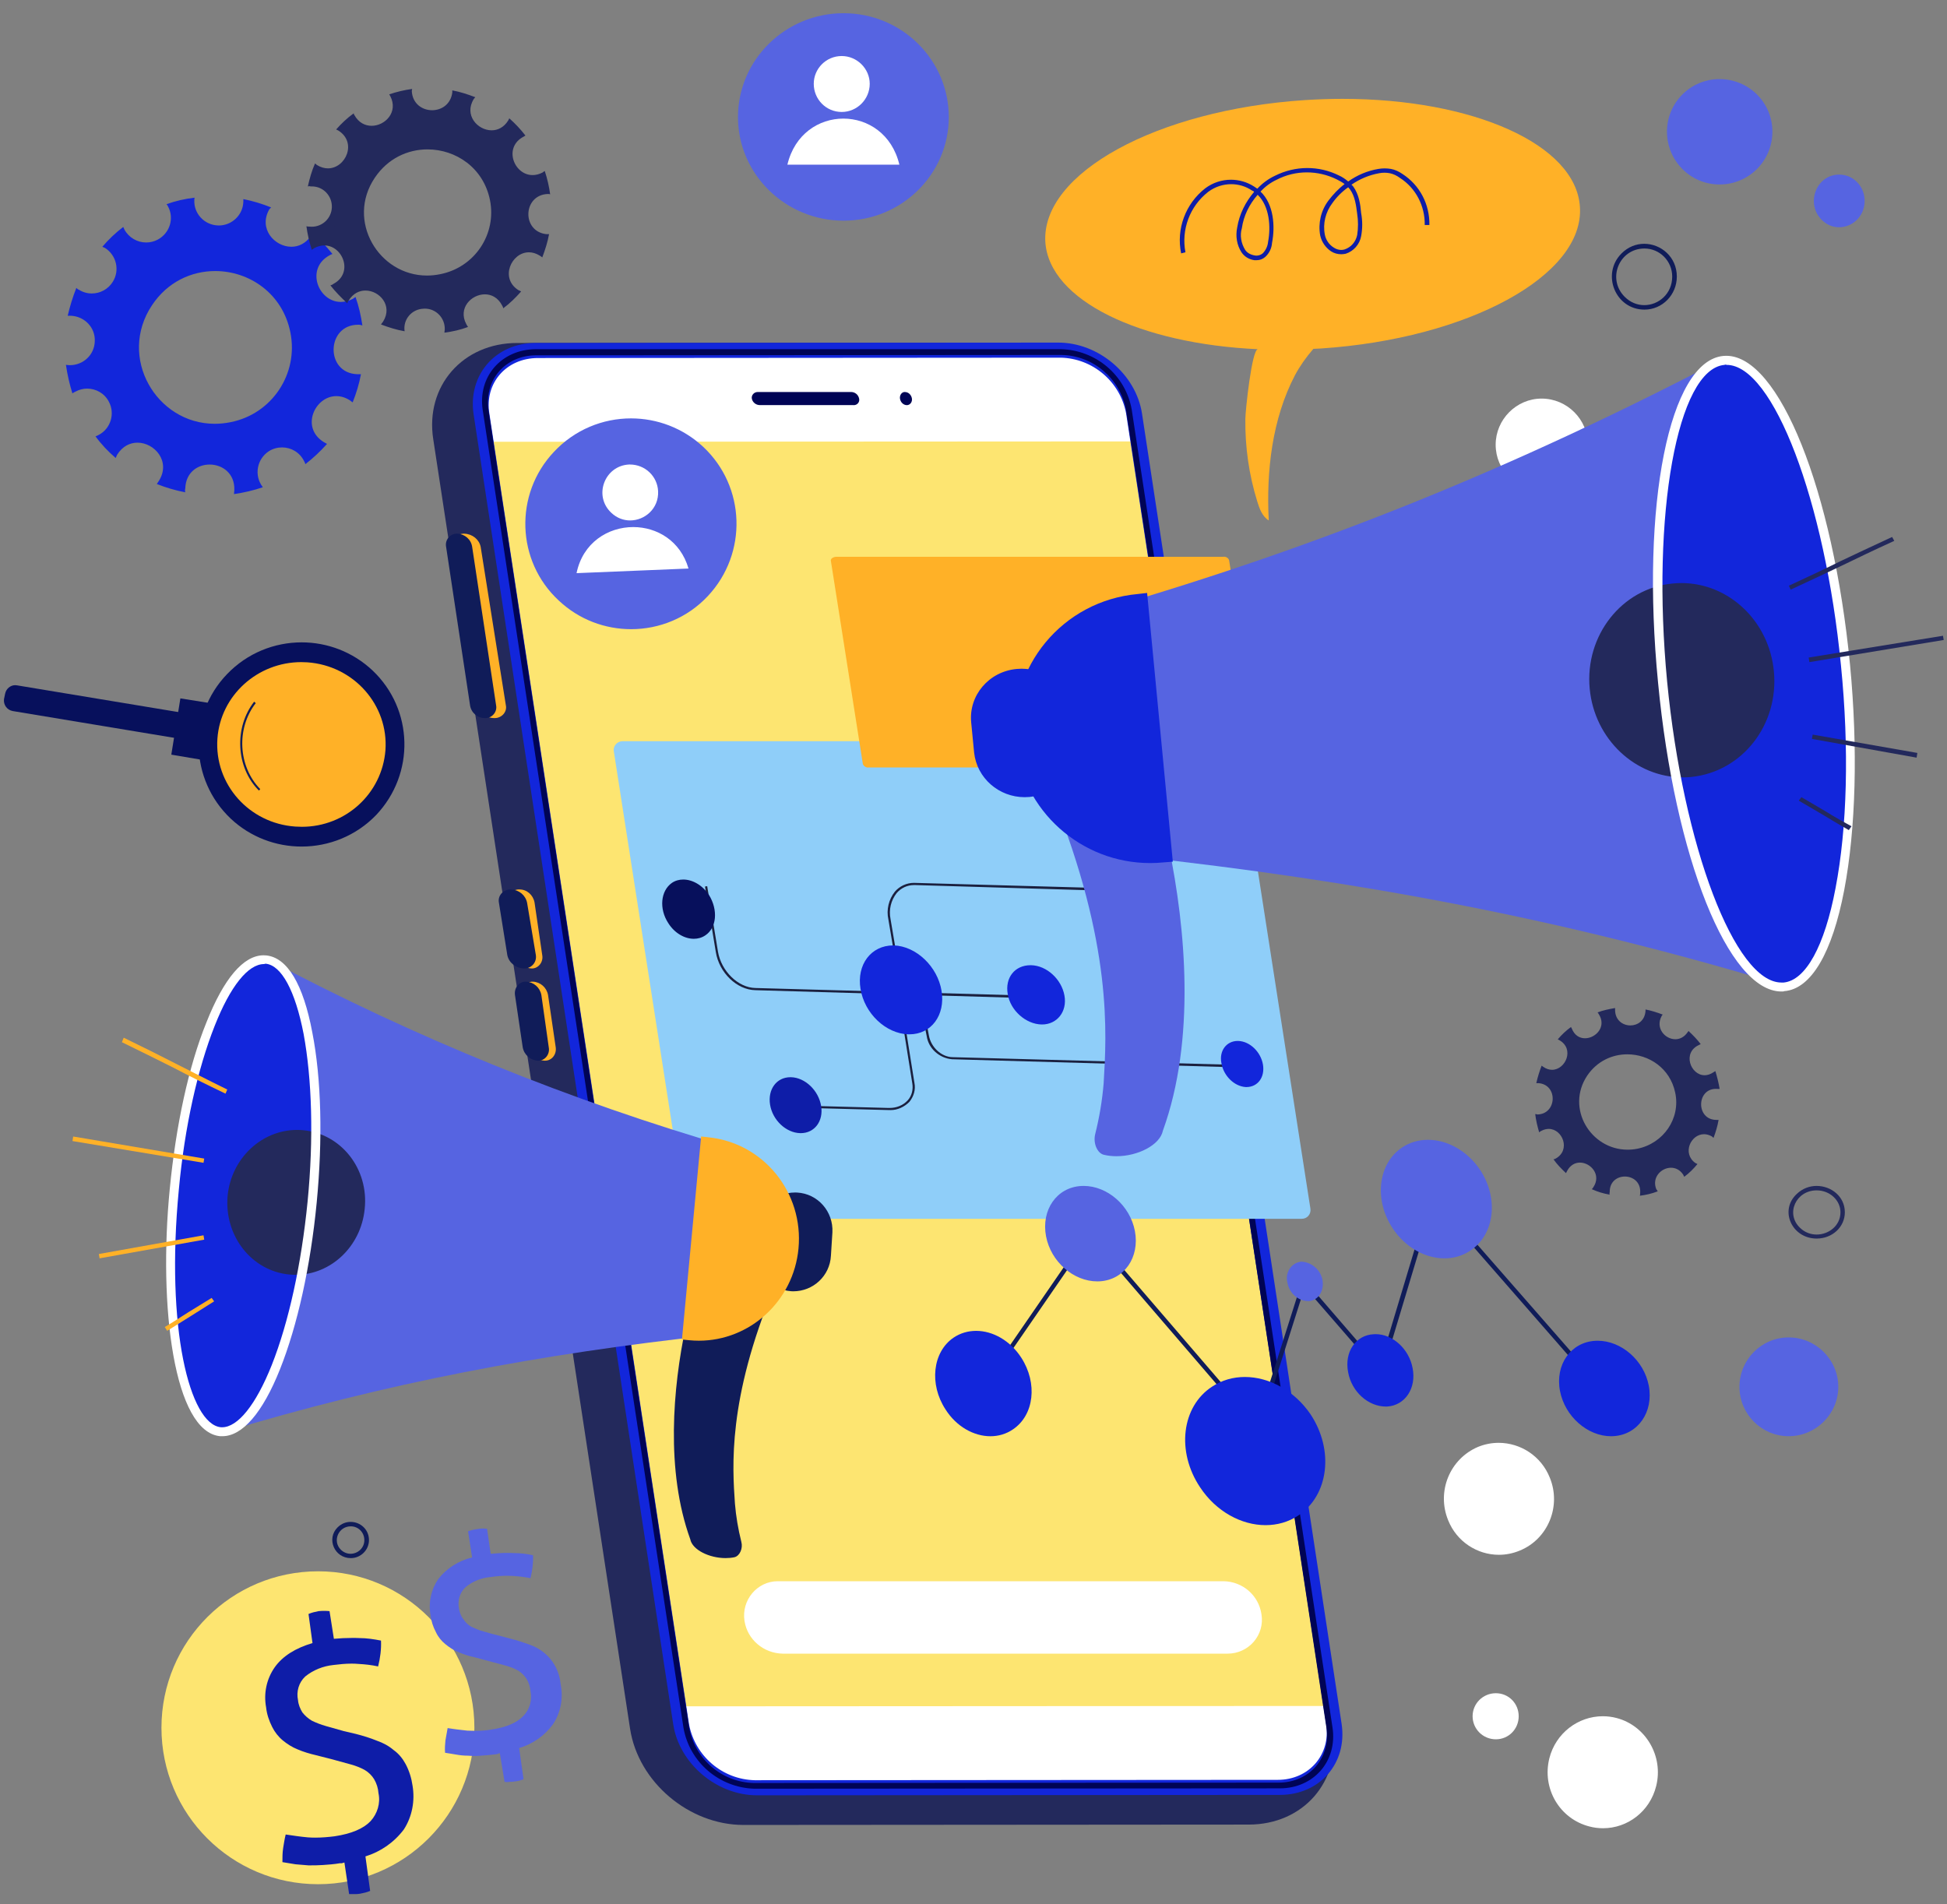 <svg width="591" height="578" xmlns="http://www.w3.org/2000/svg" xmlns:xlink="http://www.w3.org/1999/xlink" xml:space="preserve" overflow="hidden"><rect width="100%" height="100%" fill="#808080" stroke="none"/><defs><clipPath id="clip0"><rect x="270" y="1081" width="591" height="578"/></clipPath></defs><g clip-path="url(#clip0)" transform="translate(-270 -1081)"><path d="M580.438 1185.01 426.97 1185.12C410.477 1185.12 399 1198.21 401.512 1214.36L461.266 1605.87C463.778 1622.02 479.177 1635 495.67 1635L649.03 1634.89C665.631 1634.89 676.991 1621.79 674.596 1605.65L614.843 1214.25C612.33 1198.1 596.931 1185.01 580.438 1185.01Z" fill="#23295C" fill-rule="evenodd" fill-opacity="1"/><path d="M430.178 1187C420.674 1187 414.009 1194.63 415.429 1203.89L476.969 1606.11C478.714 1615.7 487.025 1622.78 496.855 1623L660.821 1622.89C670.326 1622.89 676.991 1615.27 675.571 1606L614.031 1203.77C612.285 1194.19 603.974 1187.11 594.144 1187Z" fill="#FFFFFF" fill-rule="evenodd" fill-opacity="1"/><path d="M500.005 1200C498.892 1200 498 1200.97 498.221 1202.05 498.451 1203.13 499.444 1203.98 500.667 1203.98L529.005 1203.98C529.069 1203.99 529.124 1203.99 529.18 1203.99 530.209 1203.99 531 1203.07 530.789 1202.05 530.568 1200.86 529.566 1200 528.343 1200Z" fill="#000455" fill-rule="evenodd" fill-opacity="1"/><path d="M544.583 1200C543.693 1200 543.008 1201.03 543.189 1202.06 543.378 1203.14 544.236 1203.99 545.283 1203.99 546.236 1203.99 546.992 1203.03 546.803 1201.95 546.614 1200.87 545.756 1200.01 544.709 1200.01 544.669 1200.01 544.622 1200 544.583 1200Z" fill="#000455" fill-rule="evenodd" fill-opacity="1"/><path d="M427.523 1351C425.49 1351 424 1352.83 424.412 1354.97L426.743 1371.03C427.173 1373.23 429.075 1374.88 431.301 1374.99 431.354 1375 431.406 1375 431.459 1375 433.405 1375 435 1373.07 434.588 1370.92L432.256 1354.97C431.827 1352.66 429.925 1351.01 427.699 1351.01 427.637 1351 427.576 1351 427.523 1351Z" fill="#FFB127" fill-rule="evenodd" fill-opacity="1"/><path d="M410.816 1243C408.624 1243 407.009 1244.91 407.34 1247.02L415.103 1295.09C415.557 1297.36 417.615 1298.99 420.014 1298.99 420.071 1298.99 420.128 1298.99 420.184 1298.99 422.281 1298.99 424 1297.09 423.547 1295.09L415.906 1247.02C415.443 1244.74 413.394 1243.12 410.995 1243.01 410.929 1243 410.872 1243 410.816 1243Z" fill="#FFB127" fill-rule="evenodd" fill-opacity="1"/><path d="M408.666 1243C406.608 1243 405 1244.91 405.415 1247.02L412.678 1295.09C413.004 1297.36 414.922 1298.99 417.166 1298.99 417.219 1298.99 417.281 1298.99 417.334 1298.99 419.392 1298.99 421 1297.09 420.585 1295.09L413.323 1247.02C413.004 1244.74 411.078 1243.12 408.834 1243.01 408.781 1243 408.719 1243 408.666 1243Z" fill="#101C59" fill-rule="evenodd" fill-opacity="1"/><path d="M424.965 1351.01C422.739 1351.01 421 1352.93 421.449 1355.07L423.991 1370.94C424.459 1373.24 426.532 1374.88 428.959 1374.99 429.026 1375 429.083 1375 429.14 1375 431.357 1375 432.991 1373.08 432.656 1370.94L430 1355.07C429.542 1352.77 427.573 1351.13 425.147 1351.01 425.089 1351.01 425.022 1351.01 424.965 1351.01Z" fill="#101C59" fill-rule="evenodd" fill-opacity="1"/><path d="M431.635 1379C429.603 1379 428.009 1380.93 428.42 1383.06L430.75 1398.94C431.17 1401.24 433.071 1402.88 435.295 1402.99 435.357 1402.99 435.409 1402.99 435.462 1402.99 437.502 1402.99 438.991 1401.07 438.685 1398.94L436.355 1383.06C435.935 1380.76 434.025 1379.12 431.801 1379.01 431.748 1379.01 431.696 1379 431.635 1379Z" fill="#FFB127" fill-rule="evenodd" fill-opacity="1"/><path d="M429.563 1379C427.512 1379 426.009 1380.93 426.318 1383.06L428.67 1398.94C429.095 1401.24 431.022 1402.88 433.268 1402.99 433.321 1402.99 433.375 1402.99 433.428 1402.99 435.382 1402.99 436.991 1401.07 436.575 1398.94L434.329 1383.06C433.905 1380.76 431.986 1379.12 429.74 1379.01 429.678 1379.01 429.625 1379 429.563 1379Z" fill="#101C59" fill-rule="evenodd" fill-opacity="1"/><path d="M616.371 1215 418 1215.11 476.63 1598.99 675 1598.88 616.371 1215Z" fill="#FDE571" fill-rule="evenodd" fill-opacity="1"/><path d="M591.996 1189.58C601.701 1189.8 610.09 1196.89 611.84 1206.59L672.56 1604.4C673.976 1613.68 667.328 1621.31 657.84 1621.31L499.112 1621.42C489.299 1621.2 481.019 1614.11 479.16 1604.51L418.548 1206.59C417.024 1197.32 423.672 1189.69 433.268 1189.69L591.996 1189.58ZM591.23 1185 432.61 1185.11C420.397 1185.11 412.009 1194.82 413.75 1206.71L474.362 1604.51C476.22 1616.4 487.558 1626 499.77 1626L658.498 1625.88C670.603 1625.88 678.991 1616.29 677.25 1604.4L616.638 1206.48C614.78 1194.6 603.442 1185 591.23 1185Z" fill="#1226DB" fill-rule="evenodd" fill-opacity="1"/><path d="M592.268 1188.75C601.865 1188.97 609.929 1195.84 611.787 1205.35L672.618 1605.43C674.034 1614.61 667.494 1622.15 658.123 1622.15L498.732 1622.26C489.135 1622.03 480.963 1615.05 479.213 1605.54L418.274 1205.46C416.966 1196.29 423.397 1188.86 432.769 1188.86L592.268 1188.75ZM432.553 1187C422.198 1187.11 415 1195.3 416.524 1205.46L477.472 1605.54C479.321 1616.03 488.377 1623.67 498.948 1624L658.447 1623.89C668.802 1623.89 676 1615.59 674.476 1605.43L613.528 1205.35C611.679 1194.87 602.632 1187.23 591.944 1187Z" fill="#000455" fill-rule="evenodd" fill-opacity="1"/><path d="M506.083 1561.01C499.831 1561.01 495.009 1566.76 495.986 1573.05 496.855 1578.73 501.776 1582.88 507.575 1583L642.619 1583C649.07 1583 653.991 1577.31 652.896 1570.96 652.028 1565.28 647.215 1561.12 641.416 1561.01L506.263 1561.01C506.2 1561.01 506.146 1561.01 506.083 1561.01Z" fill="#FFFFFF" fill-rule="evenodd" fill-opacity="1"/><path d="M458.949 1306.01C457.317 1306.01 456.009 1307.53 456.334 1309.16L478.021 1448.49C478.237 1449.9 479.436 1450.99 480.969 1450.99L665.159 1450.99C666.801 1450.99 668 1449.58 667.774 1447.94L646.088 1308.62C645.871 1307.09 644.564 1306.01 643.148 1306.01Z" fill="#8FCEF9" fill-rule="evenodd" fill-opacity="1"/><path d="M812.945 1487C804.7 1487 798 1493.73 798 1502 798 1510.27 804.7 1516.99 812.945 1516.99 821.182 1516.99 828 1510.27 828 1502 828 1493.73 821.182 1487 812.945 1487Z" fill="#5664E1" fill-rule="evenodd" fill-opacity="1"/><path d="M366.559 1558C340.275 1558 319.009 1579.24 319.009 1605.5 319.009 1631.75 340.275 1652.99 366.559 1652.99 392.733 1652.99 414 1631.75 414 1605.5 414 1579.24 392.733 1558 366.559 1558Z" fill="#FDE571" fill-rule="evenodd" fill-opacity="1"/><path d="M791.945 1105.01C783.149 1105.01 776 1112.15 776 1120.95 776 1129.85 783.149 1137 791.945 1137 800.851 1137 808 1129.85 808 1120.95 808 1112.15 800.851 1105.01 791.945 1105.01Z" fill="#5664E1" fill-rule="evenodd" fill-opacity="1"/><path d="M769.17 1156.44C773.812 1156.44 777.589 1160.26 777.589 1164.95 777.589 1170.19 773.455 1173.63 769.107 1173.63 767.018 1173.63 764.875 1172.83 763.125 1171.06 757.732 1165.61 761.509 1156.44 769.17 1156.44ZM769.098 1155.01C766.67 1155.01 764.187 1155.92 762.161 1157.98 756.009 1164.2 760.321 1174.99 769.17 1174.99 774.571 1174.99 778.991 1170.52 778.991 1164.95 778.991 1158.99 774.161 1155.01 769.098 1155.01Z" fill="#101C59" fill-rule="evenodd" fill-opacity="1"/><path d="M376.481 1544.35C378.748 1544.35 380.593 1546.17 380.593 1548.53 380.593 1550.99 378.56 1552.68 376.409 1552.68 375.379 1552.68 374.322 1552.29 373.444 1551.43 370.845 1548.85 372.691 1544.35 376.481 1544.35ZM376.436 1543C375.056 1543 373.632 1543.51 372.467 1544.67 369.009 1548.1 371.5 1554 376.481 1554 379.509 1554 382 1551.53 382 1548.53 382 1545.21 379.294 1543 376.436 1543Z" fill="#101C59" fill-rule="evenodd" fill-opacity="1"/><path d="M828.27 1134C821.397 1134 818.009 1142.63 822.877 1147.65 824.444 1149.27 826.361 1149.99 828.243 1149.99 832.2 1149.99 836 1146.78 836 1141.97 836 1137.6 832.612 1134 828.27 1134Z" fill="#5664E1" fill-rule="evenodd" fill-opacity="1"/><path d="M724.902 1519C722.812 1519 720.688 1519.4 718.634 1520.24 710.107 1523.86 706.009 1533.72 709.571 1542.49 712.179 1549.02 718.411 1552.99 724.982 1552.99 727.107 1552.99 729.277 1552.57 731.366 1551.69 739.893 1548.19 743.991 1538.22 740.428 1529.56 737.812 1522.99 731.518 1519 724.902 1519Z" fill="#FFFFFF" fill-rule="evenodd" fill-opacity="1"/><path d="M737.941 1202C730.307 1202 724 1208.33 724 1216 724 1223.77 730.307 1229.99 737.941 1229.99 745.684 1229.99 751.991 1223.77 751.991 1216 751.991 1208.33 745.684 1202 737.941 1202Z" fill="#FFFFFF" fill-rule="evenodd" fill-opacity="1"/><path d="M756.523 1602C749.02 1602 742.209 1607.14 740.288 1614.8 738.009 1623.97 743.429 1633.14 752.439 1635.46 753.821 1635.83 755.221 1636 756.594 1636 764.007 1636 770.8 1630.94 772.721 1623.2 775 1614.14 769.571 1604.85 760.678 1602.53 759.287 1602.17 757.896 1602 756.523 1602Z" fill="#FFFFFF" fill-rule="evenodd" fill-opacity="1"/><path d="M724.054 1595.01C720.15 1595.01 717 1598.13 717 1602 717 1605.87 720.15 1609 724.054 1609 727.958 1609 730.991 1605.87 730.991 1602 730.991 1598.13 727.958 1595.01 724.054 1595.01Z" fill="#FFFFFF" fill-rule="evenodd" fill-opacity="1"/><path d="M704.582 1443 688.689 1495.83 665.511 1468.98 651.464 1513.26 600.749 1454.29 567.009 1503.29 568.098 1504.05 600.857 1456.48 652.013 1516 666.051 1471.72 689.346 1498.57 705.231 1445.74 752.901 1500.32 753.991 1499.45 704.582 1443Z" fill="#101C59" fill-rule="evenodd" fill-opacity="1"/><path d="M566.306 1485.01C563.884 1485.01 561.523 1485.67 559.434 1487.08 553.071 1491.43 552.009 1501.22 556.994 1508.84 560.294 1514.07 565.595 1517 570.642 1517 573.055 1517 575.407 1516.33 577.47 1514.92 583.938 1510.57 585 1500.89 580.015 1493.17 576.636 1487.94 571.361 1485.01 566.306 1485.01Z" fill="#1226DB" fill-rule="evenodd" fill-opacity="1"/><path d="M647.874 1499.01C644.36 1499.01 640.928 1499.95 637.925 1501.94 628.661 1507.97 627.009 1521.66 634.293 1532.52 639.139 1539.86 646.824 1543.99 654.154 1543.99 657.658 1543.99 661.081 1543.06 664.075 1541.07 673.339 1534.93 675 1521.23 667.826 1510.37 662.907 1503.12 655.203 1499.01 647.874 1499.01Z" fill="#1226DB" fill-rule="evenodd" fill-opacity="1"/><path d="M703.458 1427.01C700.679 1427.01 697.981 1427.75 695.612 1429.33 688.292 1434.21 687 1445.17 692.709 1453.84 696.565 1459.71 702.647 1463 708.445 1463 711.214 1463 713.913 1462.25 716.281 1460.67 723.709 1455.79 725 1444.83 719.292 1436.16 715.364 1430.29 709.255 1427.01 703.458 1427.01Z" fill="#5664E1" fill-rule="evenodd" fill-opacity="1"/><path d="M754.969 1488.01C754.717 1488.01 754.464 1488.01 754.22 1488.03 746.802 1488.46 742 1495.27 743.525 1503.26 745.006 1510.99 751.883 1517 759.04 1517 759.293 1517 759.536 1516.99 759.78 1516.97 767.199 1516.54 772 1509.63 770.475 1501.64 768.995 1493.92 762.126 1488.01 754.969 1488.01Z" fill="#1226DB" fill-rule="evenodd" fill-opacity="1"/><path d="M598.943 1441.01C598.693 1441.01 598.443 1441.02 598.202 1441.03 590.758 1441.45 586.009 1448.29 587.518 1456.3 588.981 1464.04 595.881 1469.99 603.066 1469.99 603.316 1469.99 603.557 1469.98 603.807 1469.97 611.251 1469.54 616 1462.71 614.492 1454.7 613.028 1446.96 606.119 1441.01 598.943 1441.01Z" fill="#5664E1" fill-rule="evenodd" fill-opacity="1"/><path d="M687.581 1486.01C687.399 1486.01 687.207 1486.01 687.026 1486.03 681.521 1486.25 678.009 1491.46 679.219 1497.57 680.293 1503.54 685.342 1507.99 690.701 1507.99 690.829 1507.99 690.956 1507.99 691.093 1507.98 696.479 1507.64 700 1502.44 698.79 1496.33 697.725 1490.53 692.776 1486.01 687.581 1486.01Z" fill="#1226DB" fill-rule="evenodd" fill-opacity="1"/><path d="M664.958 1464C661.992 1464.34 660.009 1467.29 660.782 1470.34 661.328 1473.5 663.967 1475.99 667.269 1475.99 670.126 1475.77 671.991 1472.94 671.445 1469.65 670.899 1466.49 668.143 1464.11 664.958 1464Z" fill="#5664E1" fill-rule="evenodd" fill-opacity="1"/><path d="M547.447 1349.01C545.191 1349.01 543.062 1350 541.615 1351.7 539.764 1354.04 539.009 1357.18 539.656 1360.08L543.349 1381.99 544.005 1381.88 540.312 1359.97C539.764 1357.18 540.42 1354.38 542.154 1352.14 543.493 1350.56 545.407 1349.68 547.438 1349.68 547.563 1349.68 547.68 1349.68 547.806 1349.68L611.991 1351.59 611.991 1350.8 547.806 1349.02C547.68 1349.01 547.563 1349.01 547.447 1349.01Z" fill="#1B203F" fill-rule="evenodd" fill-opacity="1"/><path d="M550.764 1389.01 550 1389.11 551.304 1395.57C551.852 1399.28 555.116 1402.25 559.028 1402.56L644.991 1405 644.991 1404.26 559.028 1401.92C555.764 1401.82 552.617 1398.96 551.96 1395.36L550.764 1389.01Z" fill="#1B203F" fill-rule="evenodd" fill-opacity="1"/><path d="M543.453 1384 542.809 1384.11 546.917 1409.84C547.239 1411.68 546.81 1413.64 545.512 1415.05 544.089 1416.58 542.102 1417.34 540.079 1417.34 539.945 1417.34 539.802 1417.34 539.667 1417.34L511 1416.57 511 1417.23 539.667 1417.98 539.999 1417.98C540.106 1417.99 540.222 1417.99 540.339 1417.99 542.487 1417.99 544.509 1417.03 546.049 1415.48 547.347 1413.86 548 1411.79 547.57 1409.74L543.453 1384Z" fill="#1B203F" fill-rule="evenodd" fill-opacity="1"/><path d="M484.661 1350.01 484 1350.12 487.285 1370.01C488.271 1376.24 493.628 1381.49 499.311 1381.59L582 1384 582 1383.23 499.311 1380.93C494.062 1380.83 488.923 1375.8 487.936 1369.89L484.661 1350.01Z" fill="#1B203F" fill-rule="evenodd" fill-opacity="1"/><path d="M645.683 1397C642.302 1397 640 1400 640.755 1403.73 641.403 1407.63 644.667 1410.78 648.138 1411 648.201 1411 648.263 1411 648.326 1411 651.806 1411 654 1408 653.362 1404.16 652.705 1400.37 649.441 1397.12 645.863 1397 645.8 1397 645.737 1397 645.683 1397Z" fill="#1226DB" fill-rule="evenodd" fill-opacity="1"/><path d="M612.387 1343C607.88 1343 605 1346.97 605.763 1351.78 606.645 1356.77 610.924 1360.88 615.54 1360.99 615.595 1360.99 615.658 1360.99 615.722 1360.99 620.12 1360.99 622.991 1357.13 622.237 1352.22 621.464 1347.34 617.076 1343.22 612.569 1343 612.514 1343 612.451 1343 612.387 1343Z" fill="#101C59" fill-rule="evenodd" fill-opacity="1"/><path d="M509.919 1408.01C505.716 1408.01 503.009 1411.7 503.748 1416.34 504.505 1421.04 508.592 1424.89 512.903 1424.99 512.965 1424.99 513.018 1424.99 513.081 1424.99 517.284 1424.99 519.991 1421.3 519.252 1416.77 518.495 1412.06 514.408 1408.11 510.097 1408.01 510.044 1408.01 509.982 1408.01 509.919 1408.01Z" fill="#0E1DA8" fill-rule="evenodd" fill-opacity="1"/><path d="M582.792 1374.01C578.063 1374.01 575.009 1377.78 575.894 1382.79 576.685 1387.76 581.405 1391.89 586.134 1392 586.199 1392 586.255 1392 586.32 1392 590.835 1392 594 1388.12 593.106 1383.21 592.213 1378.24 587.707 1374.11 582.987 1374.01 582.922 1374.01 582.857 1374.01 582.792 1374.01Z" fill="#1226DB" fill-rule="evenodd" fill-opacity="1"/><path d="M477.389 1348C476.146 1348 474.955 1348.33 473.922 1349.04 470.534 1351.44 470 1356.89 472.863 1361.25 474.771 1364.28 477.801 1365.99 480.611 1365.99 481.845 1365.99 483.045 1365.66 484.078 1364.96 487.571 1362.67 487.991 1357.21 485.242 1352.75 483.255 1349.71 480.208 1348 477.389 1348Z" fill="#07105C" fill-rule="evenodd" fill-opacity="1"/><path d="M541.118 1368C534.409 1368 530 1373.83 531.2 1381.17 532.409 1388.68 538.891 1394.77 545.7 1394.99 545.827 1394.99 545.945 1394.99 546.064 1394.99 552.673 1394.99 557 1389.19 555.809 1381.82 554.6 1374.42 548.118 1368.22 541.309 1368 541.245 1368 541.182 1368 541.118 1368Z" fill="#1226DB" fill-rule="evenodd" fill-opacity="1"/><path d="M368.38 1570.01C367.825 1570.01 367.278 1570.04 366.723 1570.09 365.631 1570.31 364.638 1570.52 363.646 1570.96L364.857 1579.79C359.686 1581.32 355.835 1583.72 353.414 1587.1 350.883 1590.69 350 1595.06 350.774 1599.3 350.992 1601.38 351.657 1603.34 352.64 1605.3 353.414 1606.83 354.515 1608.24 355.835 1609.33 357.155 1610.42 358.694 1611.41 360.342 1612.06 362.108 1612.82 363.974 1613.37 365.849 1613.81L370.583 1615.01 376.518 1616.64C378.057 1617.07 379.495 1617.62 380.815 1618.38 381.908 1619.04 382.9 1620.02 383.565 1621.11 384.329 1622.42 384.775 1623.84 384.885 1625.36 385.54 1628.41 384.557 1631.58 382.463 1633.87 380.26 1636.16 376.628 1637.68 371.566 1638.44 369.664 1638.68 367.706 1638.85 365.731 1638.85 364.966 1638.85 364.192 1638.83 363.428 1638.77 361.115 1638.56 358.912 1638.22 356.718 1637.9 356.382 1639.21 356.163 1640.73 355.945 1642.04 355.726 1643.45 355.726 1644.88 355.726 1646.29 357.155 1646.51 358.475 1646.73 359.686 1646.94 361.006 1647.05 362.326 1647.16 363.646 1647.27 365.185 1647.27 366.614 1647.27 368.052 1647.16 369.591 1647.05 371.348 1646.94 373.223 1646.62L373.769 1646.62C373.988 1646.51 374.315 1646.51 374.543 1646.4L375.972 1655.99 377.62 1655.99C378.175 1655.99 378.722 1655.99 379.268 1655.88 380.369 1655.67 381.362 1655.45 382.354 1655.02L380.925 1644.55C385.54 1643.13 389.618 1640.3 392.586 1636.37 395.117 1632.45 396 1627.65 395.226 1623.07 394.898 1620.78 394.234 1618.61 393.132 1616.53 392.258 1614.9 391.048 1613.37 389.5 1612.28 387.962 1610.97 386.314 1610.1 384.439 1609.44 382.354 1608.58 380.151 1607.92 378.057 1607.38L374.315 1606.5C372.34 1605.96 370.465 1605.41 368.926 1604.98 367.388 1604.54 365.958 1603.99 364.638 1603.34 363.537 1602.69 362.545 1601.81 361.78 1600.83 361.115 1599.75 360.569 1598.44 360.46 1597.13 359.905 1594.51 360.678 1591.78 362.654 1589.93 365.075 1587.97 368.052 1586.77 371.238 1586.44 373.059 1586.21 374.889 1586.03 376.71 1586.03 377.42 1586.03 378.121 1586.05 378.831 1586.12 380.815 1586.23 382.791 1586.44 384.775 1586.88 385.431 1584.26 385.768 1581.64 385.649 1579.03 383.455 1578.6 381.252 1578.27 379.049 1578.27 378.339 1578.23 377.647 1578.23 376.946 1578.23 375.053 1578.23 373.205 1578.32 371.348 1578.49L370.028 1570.09C369.481 1570.04 368.926 1570.01 368.38 1570.01Z" fill="#0E1DA8" fill-rule="evenodd" fill-opacity="1"/><path d="M416.6 1545.01C416.013 1545.01 415.436 1545.06 414.849 1545.19 413.96 1545.3 412.961 1545.52 412.081 1545.85L413.3 1553.79C409.194 1554.78 405.546 1557.09 402.997 1560.4 400.889 1563.49 400 1567.34 400.669 1571.2 400.889 1573.08 401.439 1574.84 402.328 1576.49 402.997 1577.93 403.987 1579.15 405.206 1580.13 406.426 1581.12 407.755 1582.01 409.194 1582.56 410.752 1583.22 412.411 1583.77 414.07 1584.1L418.167 1585.2 423.493 1586.63C424.822 1586.97 426.151 1587.52 427.37 1588.18 428.36 1588.84 429.139 1589.62 429.808 1590.61 430.468 1591.7 430.908 1593.03 431.027 1594.36 431.577 1597.11 430.798 1599.98 428.809 1601.96 426.811 1604.05 423.603 1605.37 419.166 1606.04 417.544 1606.33 415.922 1606.43 414.29 1606.43 413.483 1606.43 412.668 1606.4 411.861 1606.37 409.863 1606.15 407.865 1605.93 405.876 1605.59 405.656 1606.81 405.426 1608.02 405.206 1609.34 405.096 1610.55 404.986 1611.77 405.096 1613.09 406.316 1613.31 407.425 1613.43 408.534 1613.65 409.753 1613.87 410.862 1613.97 412.081 1613.97 412.741 1614.03 413.41 1614.06 414.061 1614.06 414.712 1614.06 415.344 1614.03 415.958 1613.97 417.397 1613.87 418.946 1613.76 420.605 1613.54L421.055 1613.43C421.275 1613.31 421.495 1613.31 421.715 1613.2L423.154 1621.91C423.383 1621.96 423.63 1621.99 423.887 1621.99 424.153 1621.99 424.428 1621.96 424.712 1621.91 425.152 1621.91 425.702 1621.91 426.151 1621.8 426.591 1621.8 427.031 1621.69 427.59 1621.58 428.03 1621.47 428.479 1621.25 428.919 1621.14L427.59 1611.66C431.687 1610.45 435.345 1607.91 437.893 1604.38 440.221 1600.86 440.991 1596.56 440.221 1592.48 440.001 1590.38 439.442 1588.4 438.443 1586.63 437.673 1585.2 436.564 1583.88 435.235 1582.78 433.905 1581.68 432.356 1580.8 430.688 1580.24 428.809 1579.58 426.921 1578.92 425.042 1578.48L421.715 1577.59C419.946 1577.16 418.286 1576.72 416.838 1576.27 415.509 1575.94 414.29 1575.4 413.071 1574.84 412.081 1574.29 411.302 1573.52 410.642 1572.52 409.863 1571.54 409.533 1570.44 409.313 1569.33 408.864 1566.91 409.533 1564.48 411.302 1562.83 413.41 1561.06 416.178 1559.96 418.946 1559.74 420.605 1559.49 422.329 1559.36 424.024 1559.36 424.593 1559.36 425.152 1559.38 425.702 1559.41 427.48 1559.52 429.249 1559.74 431.027 1560.08 431.577 1557.87 431.907 1555.44 431.797 1553.13 429.918 1552.69 427.92 1552.47 425.931 1552.47 425.308 1552.43 424.684 1552.42 424.061 1552.42 422.356 1552.42 420.651 1552.52 418.946 1552.69L417.837 1545.08C417.425 1545.04 417.012 1545.01 416.6 1545.01Z" fill="#5664E1" fill-rule="evenodd" fill-opacity="1"/><path d="M334.891 1155.45C335.29 1155.45 335.688 1155.46 336.096 1155.47 352.844 1156.03 366.096 1170.16 365.435 1187.04 364.864 1205.01 350.118 1216.56 334.846 1216.56 327.011 1216.56 319.049 1213.53 312.781 1206.77 294.448 1187.23 308.515 1155.45 334.891 1155.45ZM329.094 1141.01C326.132 1141.34 323.288 1142 320.553 1142.98 320.661 1143.09 320.879 1143.42 320.987 1143.64 322.962 1147.26 321.54 1151.75 317.926 1153.72 316.784 1154.33 315.562 1154.61 314.375 1154.61 311.685 1154.61 309.103 1153.16 307.745 1150.65 307.636 1150.43 307.527 1150.1 307.409 1149.89 305.118 1151.64 302.926 1153.72 301.06 1155.92 301.286 1156.03 301.612 1156.13 301.83 1156.24 305.335 1158.44 306.431 1163.04 304.239 1166.54 302.817 1168.83 300.371 1170.09 297.871 1170.09 296.531 1170.09 295.172 1169.72 293.949 1168.96 293.614 1168.85 293.397 1168.63 293.179 1168.4 292.083 1171.15 291.214 1174 290.553 1176.85L291.54 1176.85C295.698 1177.06 298.986 1180.46 298.768 1184.63 298.66 1188.72 295.272 1191.86 291.196 1191.86 291.132 1191.86 291.06 1191.86 290.987 1191.86 290.661 1191.86 290.335 1191.75 290.009 1191.75 290.444 1194.71 291.096 1197.57 291.975 1200.41 292.301 1200.2 292.636 1199.98 292.962 1199.86 294.067 1199.26 295.272 1198.97 296.458 1198.97 299.14 1198.97 301.748 1200.42 303.034 1202.93 305.009 1206.55 303.578 1211.15 299.973 1213.02 299.638 1213.24 299.312 1213.34 298.986 1213.45 300.734 1215.87 302.817 1218.06 305.118 1220.03 305.227 1219.7 305.444 1219.37 305.553 1219.05 307.174 1216.45 309.466 1215.38 311.721 1215.38 316.911 1215.38 321.911 1221.05 318.252 1226.94 318.034 1227.26 317.817 1227.59 317.6 1227.93 320.335 1229.02 323.288 1229.89 326.241 1230.45 326.132 1230.11 326.132 1229.68 326.241 1229.24 326.404 1224.39 330.009 1222.02 333.632 1222.02 337.455 1222.02 341.304 1224.66 341.132 1229.78 341.132 1230.22 341.023 1230.56 341.023 1230.99 343.976 1230.56 346.938 1229.89 349.783 1228.91 347.047 1225.41 347.926 1220.36 351.648 1217.95 352.88 1217.18 354.257 1216.82 355.616 1216.82 358.324 1216.82 360.951 1218.28 362.264 1220.91 362.482 1221.23 362.59 1221.57 362.699 1221.9 365.109 1220.03 367.301 1217.95 369.266 1215.76 368.94 1215.54 368.614 1215.43 368.288 1215.21 361.159 1210.82 365.543 1201.25 372.083 1201.25 373.388 1201.25 374.773 1201.62 376.168 1202.5 376.494 1202.72 376.712 1202.93 377.047 1203.15 378.143 1200.41 379.013 1197.57 379.565 1194.6L378.469 1194.6C368.614 1194.27 369.04 1179.58 378.695 1179.58 378.804 1179.58 378.904 1179.58 379.013 1179.58 379.339 1179.58 379.674 1179.69 380 1179.81 379.565 1176.85 378.904 1173.89 377.917 1171.15 377.699 1171.37 377.373 1171.48 377.156 1171.7 375.869 1172.37 374.619 1172.66 373.451 1172.66 366.585 1172.66 362.563 1162.46 370.145 1158.44 370.362 1158.32 370.589 1158.21 370.915 1158.1 369.049 1155.81 367.083 1153.61 364.891 1151.75 364.782 1151.96 364.565 1152.3 364.456 1152.52 362.844 1154.91 360.634 1155.91 358.451 1155.91 353.333 1155.91 348.379 1150.43 351.757 1144.52 351.975 1144.29 352.083 1144.18 352.301 1143.97 349.565 1142.87 346.721 1142 343.868 1141.44 343.868 1141.66 343.868 1142 343.868 1142.21 343.759 1146.3 340.371 1149.45 336.413 1149.45 336.341 1149.45 336.277 1149.45 336.205 1149.44 332.047 1149.33 328.759 1145.83 328.986 1141.66 328.986 1141.44 328.986 1141.23 329.094 1141.01Z" fill="#1226DB" fill-rule="evenodd" fill-opacity="1"/><path d="M335.318 1163.28C345.609 1163.28 355.775 1170 358.149 1181.93 360.659 1194.45 352.588 1206.64 340.039 1209.15 338.378 1209.49 336.753 1209.65 335.173 1209.65 317.452 1209.65 305.625 1189.44 316.143 1173.65 320.855 1166.56 328.123 1163.28 335.318 1163.28ZM335.228 1152C324.493 1152 313.66 1156.89 306.645 1167.44 291.009 1190.86 308.722 1220.99 335.146 1220.99 337.475 1220.99 339.877 1220.76 342.332 1220.26 360.993 1216.45 372.991 1198.26 369.28 1179.64 365.687 1161.96 350.548 1152 335.228 1152Z" fill="#1226DB" fill-rule="evenodd" fill-opacity="1"/><path d="M399.937 1119.85C400.243 1119.85 400.558 1119.86 400.873 1119.87 414.692 1120.41 425.567 1132.05 425.027 1145.98L425.027 1145.77C424.523 1160.51 412.36 1169.98 399.775 1169.98 393.329 1169.98 386.766 1167.5 381.608 1161.97 366.592 1145.88 378.223 1119.85 399.937 1119.85ZM395.103 1108C392.708 1108.33 390.421 1108.87 388.144 1109.64 388.252 1109.85 388.36 1109.96 388.468 1110.18 390.971 1115.03 386.901 1119.19 382.796 1119.19 380.834 1119.19 378.853 1118.24 377.584 1115.95 377.476 1115.84 377.368 1115.62 377.368 1115.4 375.405 1116.81 373.668 1118.45 372.038 1120.3 372.254 1120.41 372.471 1120.51 372.687 1120.62 378.493 1124.25 374.928 1132.11 369.545 1132.11 368.473 1132.11 367.321 1131.79 366.16 1131.07 365.944 1130.86 365.836 1130.75 365.62 1130.63 364.638 1132.81 363.981 1135.21 363.441 1137.6 363.603 1137.55 363.738 1137.52 363.873 1137.52 364.008 1137.52 364.143 1137.55 364.314 1137.6 364.44 1137.59 364.557 1137.59 364.683 1137.59 368.104 1137.59 370.832 1140.44 370.733 1143.91 370.625 1147.25 367.897 1149.83 364.629 1149.83 364.377 1149.83 364.125 1149.82 363.873 1149.79 363.549 1149.79 363.333 1149.79 363.009 1149.68 363.333 1152.08 363.873 1154.46 364.638 1156.86 364.854 1156.64 365.179 1156.53 365.395 1156.32 366.457 1155.76 367.483 1155.51 368.446 1155.51 374.091 1155.51 377.395 1163.94 371.165 1167.2 370.949 1167.42 370.625 1167.52 370.292 1167.63 371.822 1169.59 373.56 1171.33 375.405 1173.07 375.522 1172.75 375.63 1172.42 375.846 1172.21 377.17 1170.08 379.06 1169.2 380.933 1169.2 385.191 1169.2 389.314 1173.78 386.289 1178.62 386.073 1178.95 385.857 1179.16 385.641 1179.49 387.919 1180.36 390.313 1181.13 392.816 1181.56 392.276 1177.97 394.995 1174.82 398.587 1174.71 398.713 1174.7 398.839 1174.69 398.956 1174.69 402.377 1174.69 405.113 1177.55 405.005 1181.02 405.005 1181.34 404.897 1181.67 404.897 1181.99 407.292 1181.67 409.795 1181.13 412.081 1180.25 411.865 1180.04 411.748 1179.71 411.532 1179.38 408.966 1174.55 413.062 1170.35 417.177 1170.35 419.175 1170.35 421.174 1171.34 422.416 1173.73 422.524 1173.94 422.74 1174.27 422.74 1174.6 424.811 1173.07 426.548 1171.33 428.187 1169.48 427.961 1169.37 427.637 1169.15 427.313 1169.05 421.678 1165.41 425.225 1157.59 430.545 1157.59 431.598 1157.59 432.715 1157.9 433.84 1158.6 434.164 1158.82 434.38 1158.93 434.605 1159.14 435.469 1156.86 436.235 1154.46 436.667 1152.08L435.803 1152.08C428.295 1151.2 428.727 1140.21 436.235 1139.89 436.451 1139.89 436.775 1139.89 437 1139.99 436.667 1137.6 436.127 1135.21 435.361 1132.92 435.145 1133.03 434.929 1133.13 434.713 1133.36 433.651 1133.91 432.625 1134.15 431.661 1134.15 426.017 1134.15 422.713 1125.73 428.943 1122.48 429.159 1122.37 429.267 1122.26 429.492 1122.15 428.069 1120.3 426.44 1118.56 424.595 1116.92 424.487 1117.15 424.379 1117.36 424.261 1117.58 422.947 1119.69 421.075 1120.56 419.229 1120.56 414.953 1120.56 410.785 1115.91 413.819 1111.05 413.927 1110.84 414.143 1110.73 414.251 1110.5 411.973 1109.64 409.687 1108.87 407.292 1108.44 407.292 1108.66 407.292 1108.87 407.292 1109.09 406.815 1112.7 403.988 1114.46 401.161 1114.46 398.19 1114.46 395.22 1112.51 394.995 1108.66 394.995 1108.44 395.103 1108.22 395.103 1108Z" fill="#23295C" fill-rule="evenodd" fill-opacity="1"/><path d="M399.774 1126.35C408.315 1126.35 416.729 1131.88 418.724 1141.72 420.809 1152.05 414.118 1162.17 403.601 1164.24 402.241 1164.51 400.908 1164.65 399.611 1164.65 384.932 1164.65 375.004 1147.97 383.763 1134.97 387.698 1129.09 393.763 1126.35 399.774 1126.35ZM399.675 1117.01C390.753 1117.01 381.768 1121.05 375.983 1129.75 363.009 1149.13 377.643 1174 399.448 1174 401.406 1174 403.41 1173.8 405.459 1173.38 421.027 1170.23 431 1155.32 427.926 1139.86 424.962 1125.23 412.386 1117.01 399.675 1117.01Z" fill="#23295C" fill-rule="evenodd" fill-opacity="1"/><path d="M763.91 1396.17C764.171 1396.17 764.441 1396.18 764.711 1396.19 775.144 1396.63 783.293 1405.48 782.969 1416.22 782.61 1427.63 773.426 1434.97 763.874 1434.97 758.972 1434.97 753.98 1433.04 750.031 1428.72 738.689 1416.31 747.459 1396.17 763.91 1396.17ZM760.249 1387.01C758.405 1387.34 756.66 1387.67 754.924 1388.34 755.032 1388.45 755.14 1388.56 755.248 1388.78 757.794 1392.63 754.394 1396.19 751.12 1396.19 749.501 1396.19 747.918 1395.32 747.099 1393.21 746.982 1392.98 746.874 1392.87 746.874 1392.76 745.354 1393.87 744.05 1395.08 742.854 1396.52 742.962 1396.63 743.178 1396.63 743.286 1396.74 748.053 1399.4 745.237 1405.76 741.109 1405.76 740.245 1405.76 739.319 1405.48 738.401 1404.83 738.285 1404.72 738.069 1404.61 737.961 1404.49 737.313 1406.15 736.764 1407.92 736.333 1409.81L736.98 1409.81C742.962 1410.24 742.638 1419.21 736.657 1419.32 736.441 1419.21 736.225 1419.21 736.009 1419.21 736.225 1421.09 736.657 1422.86 737.205 1424.74 737.421 1424.52 737.637 1424.41 737.853 1424.3 738.635 1423.89 739.4 1423.7 740.11 1423.7 744.338 1423.7 746.856 1430.15 742.206 1432.71 741.981 1432.82 741.765 1432.93 741.55 1432.93 742.638 1434.48 743.942 1435.81 745.354 1437.13 745.462 1436.91 745.57 1436.69 745.678 1436.47 746.649 1434.67 748.116 1433.93 749.582 1433.93 752.892 1433.93 756.184 1437.69 753.62 1441.45 753.512 1441.67 753.287 1441.89 753.18 1442 754.924 1442.78 756.66 1443.33 758.621 1443.66 758.513 1443.44 758.513 1443.22 758.621 1442.89 758.567 1439.71 760.888 1438.16 763.217 1438.16 765.673 1438.16 768.137 1439.87 767.859 1443.22 767.859 1443.55 767.859 1443.77 767.751 1443.99 769.595 1443.77 771.447 1443.33 773.183 1442.66 773.075 1442.44 772.968 1442.22 772.752 1442 771.339 1438.43 774.263 1435.49 777.222 1435.49 778.58 1435.49 779.947 1436.12 780.91 1437.57 781.018 1437.8 781.126 1438.02 781.234 1438.24 782.754 1437.13 784.058 1435.81 785.254 1434.37 785.038 1434.26 784.822 1434.15 784.597 1434.04 780.559 1431.14 783.194 1425.31 787.251 1425.31 787.997 1425.31 788.798 1425.52 789.598 1425.96 789.823 1426.17 789.931 1426.29 790.147 1426.4 790.795 1424.63 791.343 1422.86 791.667 1420.97L791.02 1420.97C784.777 1420.97 784.912 1411.55 790.84 1411.55 791.002 1411.55 791.172 1411.55 791.343 1411.57L791.991 1411.57C791.667 1409.7 791.235 1407.92 790.687 1406.15 790.471 1406.26 790.363 1406.37 790.147 1406.48 789.203 1407.13 788.276 1407.41 787.422 1407.41 783.14 1407.41 780.541 1400.49 785.794 1398.19 785.911 1398.07 786.127 1398.07 786.234 1397.96 785.146 1396.52 783.842 1395.19 782.538 1393.98 782.43 1394.09 782.322 1394.31 782.214 1394.42 781.207 1395.87 779.857 1396.48 778.535 1396.48 775.405 1396.48 772.401 1393.1 774.38 1389.44 774.488 1389.22 774.596 1389.11 774.712 1389 772.968 1388.34 771.232 1387.78 769.487 1387.45 769.487 1387.56 769.487 1387.67 769.487 1387.89 769.28 1390.85 767.085 1392.29 764.89 1392.29 762.57 1392.29 760.249 1390.69 760.249 1387.56 760.249 1387.34 760.249 1387.23 760.249 1387.01Z" fill="#23295C" fill-rule="evenodd" fill-opacity="1"/><path d="M763.958 1401.06C770.496 1401.06 776.952 1405.25 778.504 1412.72 780.166 1420.51 774.979 1428.09 767.026 1429.72 766.013 1429.92 765.018 1430.01 764.05 1430.01 752.81 1430.01 745.195 1417.39 751.796 1407.52 754.791 1403.11 759.393 1401.06 763.958 1401.06ZM764.004 1394.01C757.183 1394.01 750.299 1397.06 745.843 1403.62 736 1418.25 747.231 1437 763.931 1437 765.401 1437 766.917 1436.85 768.46 1436.54 780.275 1434.16 788 1422.9 785.571 1411.2 783.297 1400.19 773.719 1394.01 764.004 1394.01Z" fill="#23295C" fill-rule="evenodd" fill-opacity="1"/><path d="M526.054 1085.01C508.384 1085.01 494.009 1099.16 494.009 1116.55 494.009 1133.84 508.384 1147.99 526.054 1147.99 543.725 1147.99 558 1133.84 558 1116.55 558 1099.16 543.725 1085.01 526.054 1085.01Z" fill="#5664E1" fill-rule="evenodd" fill-opacity="1"/><path d="M525.5 1098.01C520.762 1098.01 517.009 1101.84 517.009 1106.44 517.009 1111.16 520.762 1114.99 525.5 1114.99 530.138 1114.99 534 1111.16 534 1106.44 534 1101.84 530.138 1098.01 525.5 1098.01Z" fill="#FFFFFF" fill-rule="evenodd" fill-opacity="1"/><path d="M526 1117C518.607 1117 511.214 1121.67 509.009 1130.99L543 1130.99C540.786 1121.67 533.393 1117 526 1117Z" fill="#FFFFFF" fill-rule="evenodd" fill-opacity="1"/><path d="M461.541 1208.01C452.972 1208.01 444.431 1211.43 438.12 1218.19 426.009 1231.04 426.674 1251.37 439.659 1263.35 445.824 1269.14 453.71 1272 461.577 1272 470.128 1272 478.642 1268.61 484.889 1261.92 497 1248.95 496.335 1228.73 483.459 1216.65 477.249 1210.87 469.381 1208.01 461.541 1208.01Z" fill="#5664E1" fill-rule="evenodd" fill-opacity="1"/><path d="M461.19 1222.01C461.126 1222.01 461.054 1222.01 460.981 1222.01 453.524 1222.34 450.009 1231.55 455.604 1236.71 457.284 1238.29 459.301 1238.99 461.272 1238.99 465.731 1238.99 470 1235.38 469.764 1230.12 469.555 1225.59 465.822 1222.01 461.19 1222.01Z" fill="#FFFFFF" fill-rule="evenodd" fill-opacity="1"/><path d="M462.219 1241C454.56 1241 446.901 1245.73 445.009 1254.99L478.991 1253.59C476.545 1245.14 469.377 1241 462.219 1241Z" fill="#FFFFFF" fill-rule="evenodd" fill-opacity="1"/><path d="M274.597 1289C273.164 1289 271.838 1290.1 271.55 1291.61L271.216 1293.22C271 1294.92 272.091 1296.52 273.84 1296.85L340.745 1307.95C340.934 1307.98 341.132 1308 341.322 1308 342.836 1308 344.162 1306.91 344.45 1305.39L344.775 1303.78C344.991 1302.08 343.9 1300.48 342.16 1300.15L275.147 1289.05C274.958 1289.02 274.777 1289 274.597 1289Z" fill="#07105C" fill-rule="evenodd" fill-opacity="1"/><path d="M324.753 1293.01 322 1310.09 333.238 1311.99 335.991 1294.8 324.753 1293.01Z" fill="#07105C" fill-rule="evenodd" fill-opacity="1"/><path d="M361.568 1276C353.308 1276 345.075 1279.23 338.924 1285.64 327 1298 327.543 1317.66 340.009 1329.49 346.053 1335.17 353.806 1337.99 361.55 1337.99 369.8 1337.99 378.042 1334.78 384.185 1328.41 396 1315.92 395.566 1296.38 383.099 1284.55 377.02 1278.83 369.285 1276 361.568 1276Z" fill="#07105C" fill-rule="evenodd" fill-opacity="1"/><path d="M361.45 1282C348.198 1282 336.946 1292.07 335.996 1305.21 335.009 1319.05 345.604 1330.94 359.623 1331.92 360.299 1331.96 360.975 1331.99 361.642 1331.99 374.894 1331.99 385.945 1321.95 386.995 1308.78 387.991 1295.04 377.396 1283.04 363.267 1282.06 362.655 1282.03 362.053 1282 361.45 1282Z" fill="#FFB127" fill-rule="evenodd" fill-opacity="1"/><path d="M347.145 1294.01 347.145 1294.01C341.008 1301.86 341.589 1314.03 348.605 1321L349 1320.55C342.274 1313.7 341.685 1302.08 347.637 1294.45L347.145 1294.01Z" fill="#101C59" fill-rule="evenodd" fill-opacity="1"/><path d="M641.496 1250C641.415 1250 641.324 1250.01 641.234 1250.02L523.964 1250.02C522.874 1250.02 522 1250.66 522.216 1251.32L531.91 1312.9C532.108 1313.5 532.766 1314 533.451 1314 533.523 1314 533.586 1313.99 533.649 1313.98L651.036 1313.98C652.126 1313.98 653 1313.34 652.775 1312.68L643.09 1251.1C642.892 1250.42 642.252 1250 641.496 1250Z" fill="#FFB127" fill-rule="evenodd" fill-opacity="1"/><path d="M677.516 1111.01C673.758 1111.01 669.927 1111.14 666.043 1111.39 621.161 1114.34 586 1133.61 587.31 1154.51 588.512 1172.23 616.03 1185.37 651.841 1187.01L651.841 1187.01C651.832 1187.01 651.832 1187.01 651.832 1187.01 649.98 1187.01 648.02 1205.84 648.02 1208.13 647.911 1216.67 649.113 1225.09 651.624 1233.2 652.284 1235.38 653.16 1237.79 655.121 1238.99 654.353 1224.11 656.105 1208.24 663.089 1194.89 664.624 1192.04 666.476 1189.42 668.663 1186.9L670.957 1186.79C715.722 1183.83 750.991 1164.57 749.573 1143.79 748.38 1124.8 717.041 1111.01 677.516 1111.01Z" fill="#FFB127" fill-rule="evenodd" fill-opacity="1"/><path d="M679.242 1137.85C679.458 1138.07 679.566 1138.28 679.783 1138.5 681.308 1140.58 681.642 1143.41 681.966 1145.92 682.291 1147.99 682.291 1150.28 681.966 1152.35 681.524 1154.43 680.108 1156.06 678.15 1156.72 677.807 1156.82 677.464 1156.87 677.112 1156.87 676.336 1156.87 675.551 1156.62 674.875 1156.17 673.458 1155.3 672.475 1153.88 672.15 1152.25 671.491 1148.86 672.366 1145.38 674.442 1142.64 675.75 1140.79 677.383 1139.16 679.242 1137.85ZM651.758 1140.13C655.358 1143.63 655.792 1149.85 654.916 1154.43 654.808 1155.74 654.158 1157.05 653.283 1157.92 652.742 1158.38 652.038 1158.6 651.379 1158.6 651.253 1158.6 651.118 1158.59 650.991 1158.57 649.683 1158.36 648.591 1157.81 647.942 1156.83 646.742 1154.86 646.3 1152.46 646.958 1150.28 647.5 1146.46 649.25 1142.98 651.758 1140.13ZM666.835 1132.01C663.461 1132.01 660.095 1132.8 656.992 1134.36 654.916 1135.34 653.175 1136.65 651.65 1138.28 651.316 1138.07 650.991 1137.85 650.667 1137.62 648.519 1136.24 646.074 1135.56 643.647 1135.56 640.895 1135.56 638.152 1136.43 635.833 1138.17 629.833 1142.87 627 1150.5 628.525 1157.92L629.833 1157.59C628.525 1150.72 631.141 1143.63 636.708 1139.27 638.784 1137.7 641.256 1136.91 643.719 1136.91 645.921 1136.91 648.113 1137.54 650.008 1138.82 650.342 1138.93 650.558 1139.05 650.667 1139.27 648.05 1142.32 646.191 1146.03 645.542 1150.06 644.991 1152.68 645.433 1155.41 646.85 1157.59 647.725 1158.9 649.142 1159.77 650.775 1159.99L651.425 1159.99C652.408 1159.99 653.283 1159.67 654.05 1159.01 655.25 1157.92 656.008 1156.39 656.116 1154.76 657.1 1149.74 656.667 1142.98 652.625 1139.16 654.05 1137.62 655.683 1136.42 657.533 1135.56 660.402 1134.07 663.542 1133.33 666.691 1133.33 669.786 1133.33 672.89 1134.04 675.75 1135.45 676.625 1135.88 677.383 1136.31 678.15 1136.87 676.291 1138.28 674.658 1140.02 673.242 1141.88 670.95 1144.93 670.075 1148.75 670.733 1152.46 671.166 1154.43 672.366 1156.17 673.999 1157.27 674.929 1157.89 676.021 1158.18 677.121 1158.18 677.572 1158.18 678.033 1158.12 678.475 1158.03 680.875 1157.27 682.724 1155.19 683.167 1152.68 683.6 1150.4 683.6 1147.99 683.167 1145.7 682.95 1143.08 682.508 1140.02 680.766 1137.62 680.55 1137.41 680.442 1137.19 680.216 1137.08 682.724 1135.34 685.567 1134.14 688.616 1133.59 689.167 1133.48 689.708 1133.43 690.249 1133.43 690.8 1133.43 691.341 1133.48 691.891 1133.59 692.983 1133.81 694.066 1134.36 694.941 1135.01 699.741 1138.07 702.574 1143.52 702.466 1149.3L703.883 1149.3C703.991 1142.98 700.941 1137.19 695.708 1133.81 694.616 1133.05 693.416 1132.5 692.216 1132.28 691.558 1132.17 690.935 1132.12 690.303 1132.12 689.681 1132.12 689.049 1132.17 688.4 1132.28 685.124 1132.83 681.966 1134.14 679.242 1136.1 678.366 1135.34 677.383 1134.68 676.399 1134.25 673.35 1132.74 670.084 1132.01 666.835 1132.01Z" fill="#0E1DA8" fill-rule="evenodd" fill-opacity="1"/><path d="M580.098 1284C579.617 1284 579.145 1284.03 578.654 1284.07 570.162 1284.83 564.009 1292.12 564.796 1300.29L565.684 1309.44C566.526 1317.24 573.233 1323 581.023 1323 581.495 1323 581.976 1322.98 582.457 1322.94 590.848 1322.06 597 1314.77 596.214 1306.61L595.316 1297.56C594.586 1289.77 587.887 1284 580.098 1284Z" fill="#1226DB" fill-rule="evenodd" fill-opacity="1"/><path d="M600.86 1305C599.007 1305 597.2 1305.55 595.641 1306.58 593.281 1308.12 589.835 1309.65 588.757 1313.48 588 1316.43 588.214 1319.49 589.398 1322.33 607.806 1367.93 605.874 1394.93 605.01 1409.8 604.582 1415.05 603.718 1420.19 602.427 1425.33 601.777 1428.06 603.068 1431.12 605.117 1431.57 606.346 1431.86 607.628 1431.99 608.919 1431.99 615.376 1431.99 622.091 1428.61 622.99 1424.24 633 1396.57 629.874 1362.68 624.816 1338.18 623.417 1331.19 617.068 1326.92 614.156 1321.02 611.253 1315.11 610.175 1308 604.146 1305.61 603.068 1305.2 601.955 1305 600.86 1305Z" fill="#5664E1" fill-rule="evenodd" fill-opacity="1"/><path d="M792.875 1190C728.91 1223.39 671.058 1246.66 606 1265.7L613.532 1340.85C682.952 1348.46 743.865 1359.77 810.991 1380L792.875 1190Z" fill="#5664E1" fill-rule="evenodd" fill-opacity="1"/><path d="M794.259 1190C793.988 1190 793.718 1190.02 793.447 1190.05 778.291 1191.47 770.009 1235.42 775.025 1288.13 779.951 1339.88 795.811 1381 810.741 1381 811.012 1381 811.282 1380.98 811.553 1380.95 826.709 1379.53 834.991 1335.58 829.975 1282.87 825.049 1231.11 809.189 1190 794.259 1190Z" fill="#1226DB" fill-rule="evenodd" fill-opacity="1"/><path d="M618.2 1261 615.336 1261.33C592.591 1263.4 576 1283.39 578.2 1306 580.264 1327.15 598.173 1343 619.118 1343 620.445 1343 621.791 1342.94 623.145 1342.8L626 1342.58 618.2 1261Z" fill="#1226DB" fill-rule="evenodd" fill-opacity="1"/><path d="M780.382 1258C779.491 1258 778.601 1258.05 777.701 1258.14 762.324 1259.56 751.009 1273.94 752.545 1290.08 753.999 1305.45 766.459 1316.99 780.809 1316.99 781.636 1316.99 782.463 1316.95 783.299 1316.87 798.794 1315.34 809.991 1301.07 808.455 1284.82 807.01 1269.51 794.741 1258 780.382 1258Z" fill="#23295C" fill-rule="evenodd" fill-opacity="1"/><path d="M793.786 1191.69C793.895 1191.69 794.004 1191.72 794.114 1191.77 808.214 1191.77 823.965 1233.04 828.814 1283.01 831.348 1308.28 830.691 1332.34 827.164 1350.63 823.855 1368.16 818.131 1378.62 811.414 1379.27L810.748 1379.27C796.648 1379.27 780.897 1338 776.048 1287.91 771.199 1237.18 779.129 1193.08 793.448 1191.77 793.567 1191.72 793.676 1191.69 793.786 1191.69ZM794.004 1189.01C793.704 1189.01 793.412 1189.02 793.12 1189.05 776.705 1190.58 768 1234.12 773.296 1288.25 778.363 1341.38 794.661 1381.99 810.748 1381.99 811.076 1381.99 811.414 1381.99 811.632 1381.88 819.781 1381.23 826.17 1370.23 829.807 1351.18 833.335 1332.56 833.991 1308.28 831.566 1282.8 826.38 1229.66 810.028 1189.01 794.004 1189.01Z" fill="#FFFFFF" fill-rule="evenodd" fill-opacity="1"/><path d="M511.32 1443.01C505.293 1443.01 500.217 1447.67 499.896 1453.79L499.448 1460.77C499.009 1467.1 503.875 1472.53 510.177 1472.98 510.378 1472.99 510.588 1473 510.799 1473 516.826 1473 521.902 1468.34 522.222 1462.21L522.671 1455.12C523 1448.79 518.244 1443.36 511.942 1443.02 511.732 1443.01 511.53 1443.01 511.32 1443.01Z" fill="#101C59" fill-rule="evenodd" fill-opacity="1"/><path d="M496.325 1459C495.488 1459 494.652 1459.16 493.842 1459.48 489.32 1461.23 488.457 1466.54 486.196 1470.99 484.051 1475.45 479.209 1478.59 478.132 1483.81 474.261 1502.15 472 1527.45 479.53 1548.29 480.162 1551.49 485.297 1553.99 490.246 1553.99 491.172 1553.99 492.097 1553.91 492.979 1553.72 494.59 1553.28 495.56 1551 495.026 1549.05 494.055 1545.14 493.406 1541.34 493.085 1537.44 492.329 1526.26 490.825 1505.95 504.923 1471.97 505.777 1469.8 505.991 1467.52 505.457 1465.35 504.594 1462.53 502.013 1461.34 500.295 1460.25 499.084 1459.43 497.714 1459 496.325 1459Z" fill="#101C59" fill-rule="evenodd" fill-opacity="1"/><path d="M350.782 1372 337 1516C387.858 1500.6 433.802 1492.07 486.308 1486.28L491.991 1429.36C443.096 1415.16 395.74 1395.93 350.782 1372Z" fill="#5664E1" fill-rule="evenodd" fill-opacity="1"/><path d="M349.778 1372.01C338.51 1372.01 326.566 1402.88 322.819 1441.97 319.009 1481.87 325.215 1514.98 336.645 1515.96 336.835 1515.98 337.033 1515.99 337.222 1515.99 348.49 1515.99 360.551 1485.02 364.19 1446.03 368 1406.13 361.794 1373.02 350.364 1372.04 350.166 1372.02 349.976 1372.01 349.778 1372.01Z" fill="#1226DB" fill-rule="evenodd" fill-opacity="1"/><path d="M482.826 1426 477 1487.63 479.159 1487.85C480.15 1487.95 481.14 1488 482.112 1488 497.592 1488 510.85 1476.01 512.376 1460.04 513.991 1442.97 501.696 1427.87 484.878 1426.23L482.826 1426Z" fill="#FFB127" fill-rule="evenodd" fill-opacity="1"/><path d="M360.161 1424.01C349.466 1424.01 340.214 1432.59 339.094 1443.99 338.009 1456.16 346.346 1466.82 357.839 1467.91 358.476 1467.96 359.103 1468 359.731 1468 370.426 1468 379.57 1459.41 380.7 1448.01 382 1435.84 373.546 1425.19 362.062 1424.1 361.425 1424.04 360.789 1424.01 360.161 1424.01Z" fill="#23295C" fill-rule="evenodd" fill-opacity="1"/><path d="M350.602 1373.55C355.439 1373.98 359.629 1381.81 362.161 1394.88 364.694 1408.59 365.24 1426.66 363.373 1445.7 361.496 1464.76 357.643 1482.39 352.469 1495.44 347.632 1507.56 342.157 1514.28 337.393 1514.28 337.284 1514.28 337.166 1514.28 337.056 1514.27 327.583 1513.4 320.214 1484.23 324.285 1442.11 326.043 1423.06 330.006 1405.43 335.18 1392.38 339.917 1380.4 345.309 1373.66 350.155 1373.66L350.602 1373.55ZM350.01 1371C343.906 1371 337.922 1378.05 332.647 1391.4 327.255 1404.68 323.402 1422.63 321.534 1441.89 318.009 1477.81 322.855 1515.69 336.838 1516.99L337.494 1516.99C343.551 1516.99 349.718 1509.92 355.001 1496.64 360.285 1483.36 364.247 1465.51 366.124 1446.14 367.991 1426.87 367.554 1408.49 364.803 1394.44 362.052 1379.75 357.206 1371.69 350.82 1371.04 350.547 1371.02 350.274 1371 350.01 1371Z" fill="#FFFFFF" fill-rule="evenodd" fill-opacity="1"/><path d="M844.343 1244.01C838.033 1246.92 833.244 1249.19 828.671 1251.35 824.108 1253.62 819.319 1255.89 813.009 1258.8L813.549 1259.99C819.859 1257.08 824.648 1254.81 829.22 1252.64 833.901 1250.38 838.573 1248.11 844.991 1245.19L844.343 1244.01Z" fill="#23295C" fill-rule="evenodd" fill-opacity="1"/><path d="M859.78 1274 819.009 1280.61 819.229 1282 860 1275.28 859.78 1274Z" fill="#23295C" fill-rule="evenodd" fill-opacity="1"/><path d="M820.217 1304 820 1305.31 851.773 1311 852 1309.57 820.217 1304Z" fill="#23295C" fill-rule="evenodd" fill-opacity="1"/><path d="M816.803 1323 816 1324.05C817.607 1325 820.461 1326.68 823.542 1328.47 826.509 1330.26 829.486 1332.05 831.197 1332.99L832 1331.83C830.28 1330.89 827.199 1329.21 824.345 1327.42 821.377 1325.63 818.401 1323.95 816.803 1323Z" fill="#23295C" fill-rule="evenodd" fill-opacity="1"/><path d="M307.549 1396.01 307.009 1397.38C313.319 1400.45 318.108 1402.85 322.671 1405.13 327.244 1407.53 332.033 1409.92 338.451 1413L338.991 1411.75C332.681 1408.67 327.892 1406.16 323.328 1403.88 318.648 1401.48 313.859 1399.08 307.549 1396.01Z" fill="#FFB127" fill-rule="evenodd" fill-opacity="1"/><path d="M292.214 1426.01 292 1427.39 331.777 1433.99 331.991 1432.71 292.214 1426.01Z" fill="#FFB127" fill-rule="evenodd" fill-opacity="1"/><path d="M331.773 1456 300.009 1461.68 300.227 1462.99 331.991 1457.32 331.773 1456Z" fill="#FFB127" fill-rule="evenodd" fill-opacity="1"/><path d="M334.247 1475.01 327.07 1479.42C324.288 1481.21 321.506 1483 320.009 1483.84L320.753 1485 327.823 1480.58 335 1476.05 334.247 1475.01Z" fill="#FFB127" fill-rule="evenodd" fill-opacity="1"/><path d="M821.438 1442.36C825.443 1442.36 828.659 1445.38 828.659 1449.01 828.659 1453.08 825.103 1455.77 821.429 1455.77 819.665 1455.77 817.882 1455.15 816.44 1453.78 811.892 1449.52 815.108 1442.36 821.438 1442.36ZM821.438 1441.01C819.334 1441.01 817.184 1441.75 815.448 1443.4 810 1448.38 813.886 1456.99 821.438 1456.99 826.215 1456.99 829.991 1453.46 829.991 1449.01 829.991 1444.18 825.802 1441.01 821.438 1441.01Z" fill="#23295C" fill-rule="evenodd" fill-opacity="1"/></g></svg>
